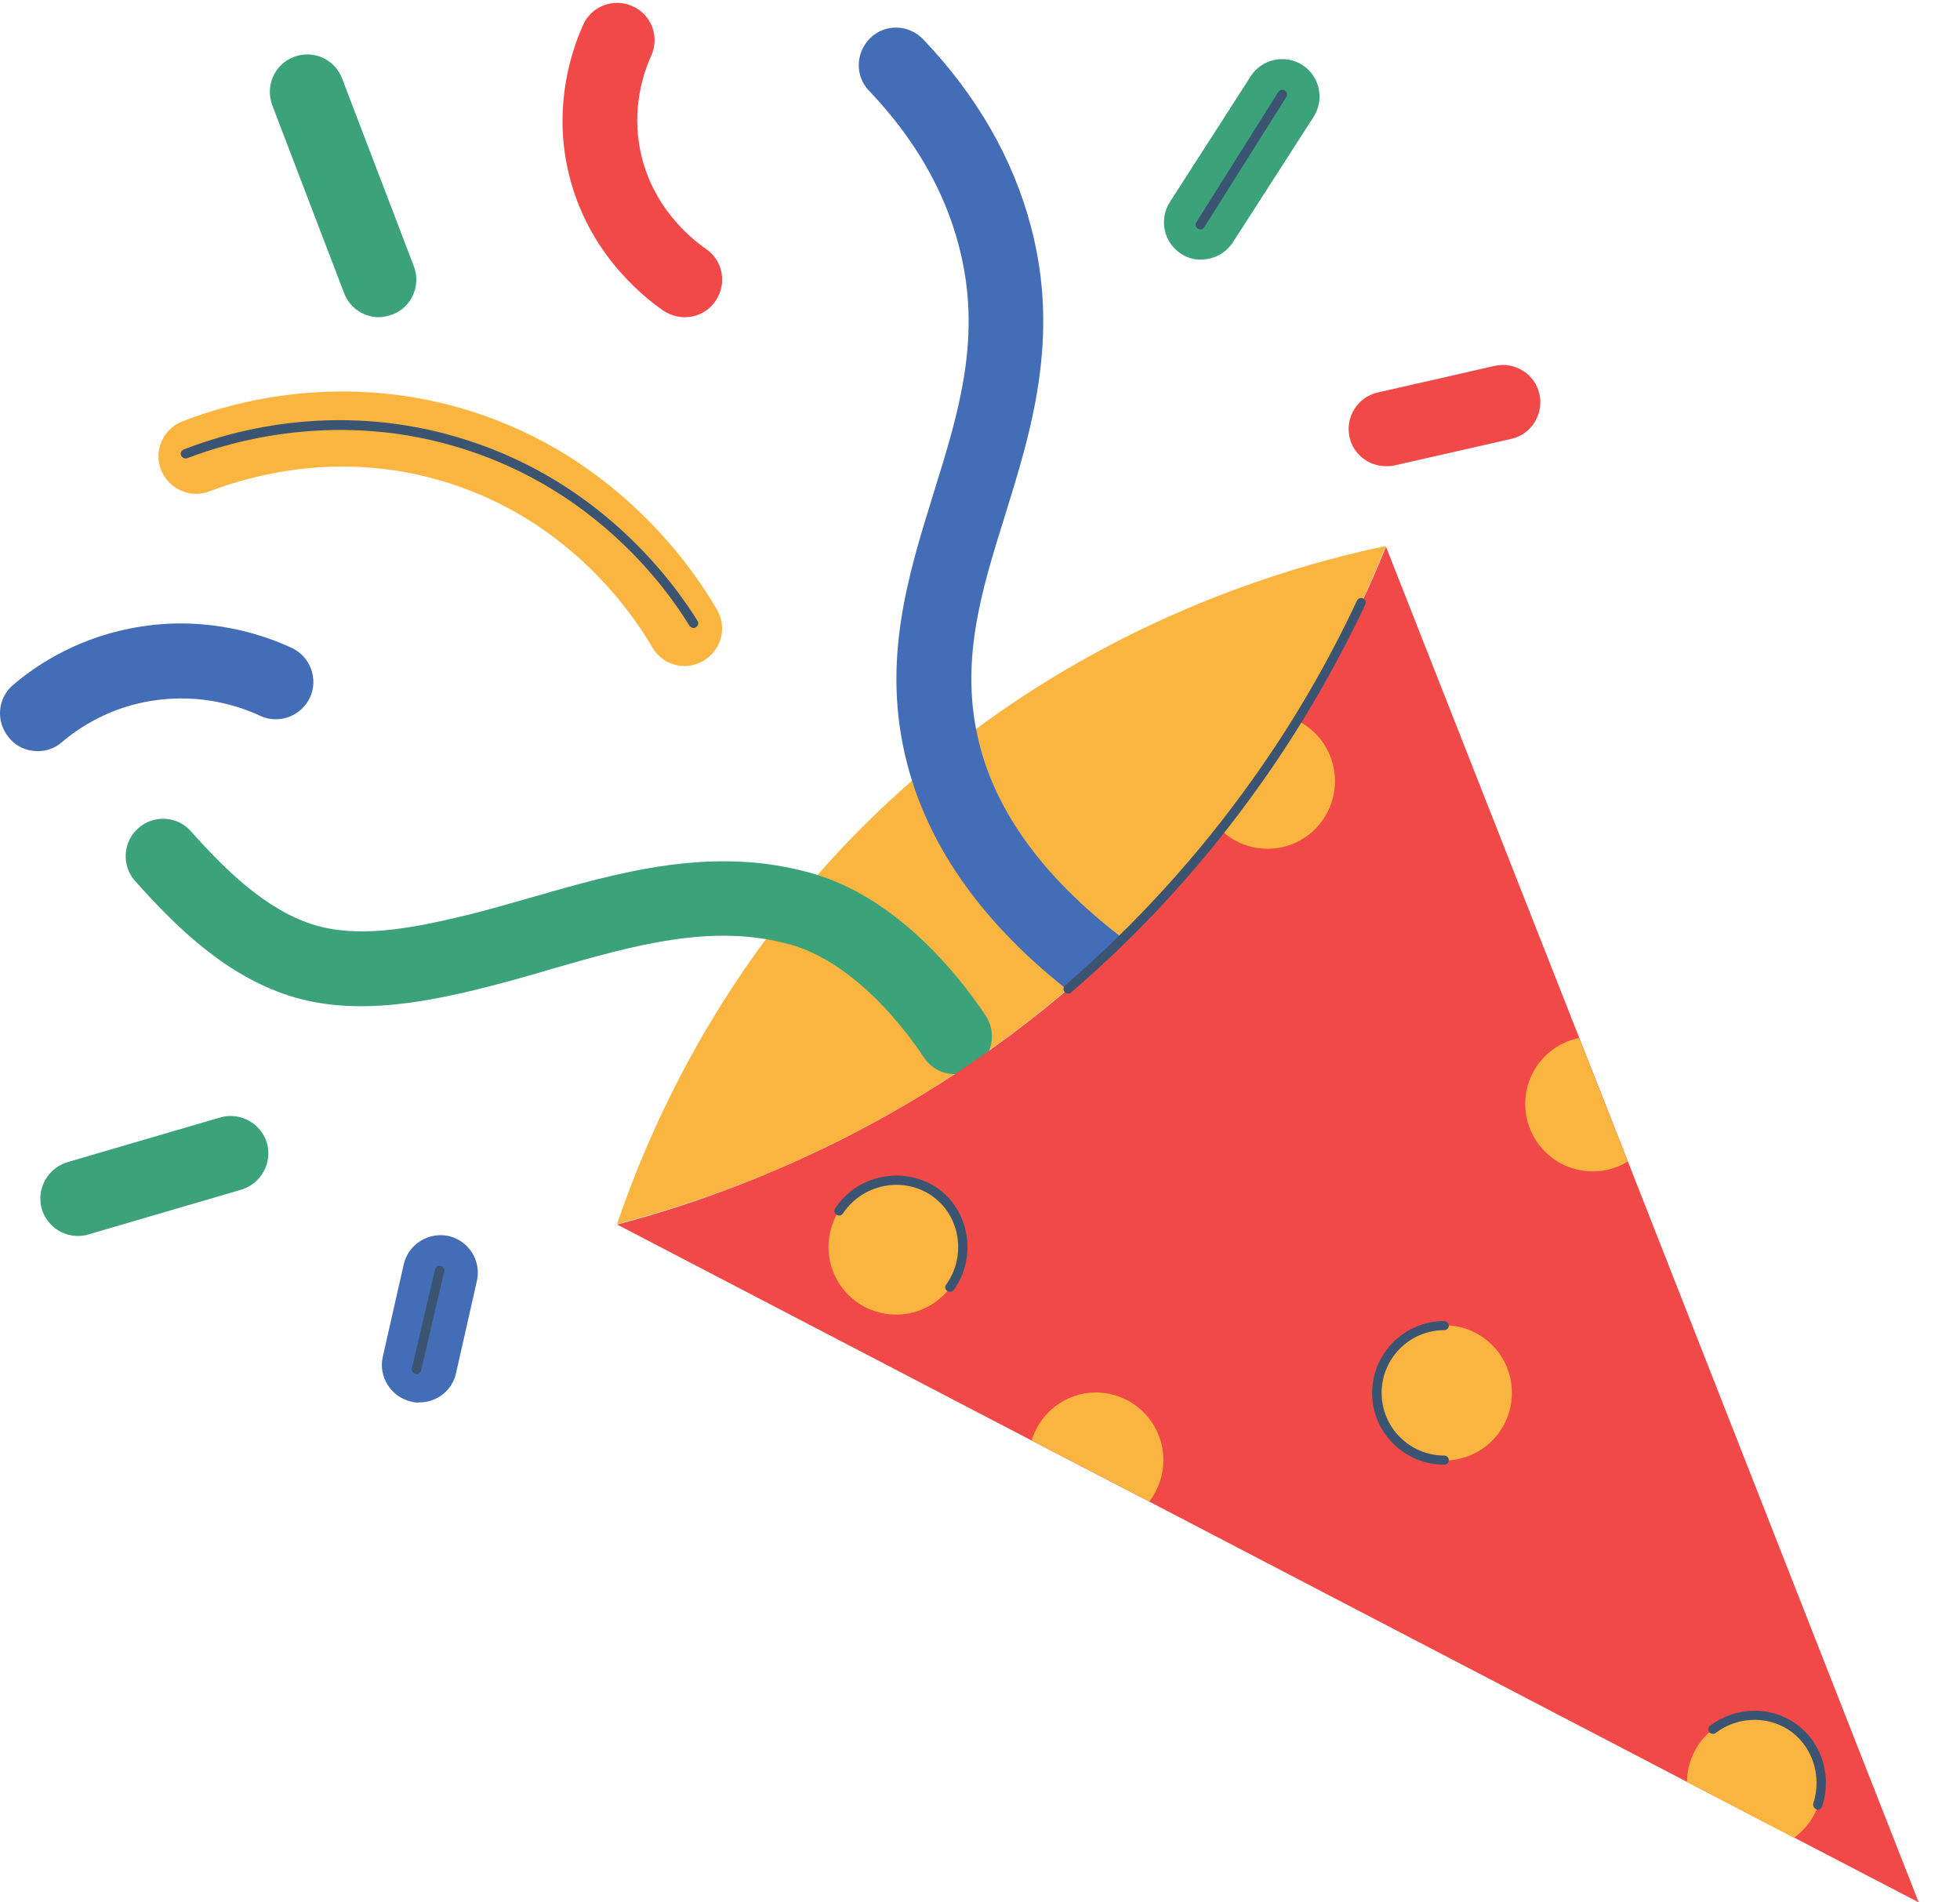 <svg width="34" height="33" viewBox="0 0 34 33" fill="none" xmlns="http://www.w3.org/2000/svg">
<path d="M18.449 11.64C17.243 12.351 15.992 13.287 14.8 14.507C12.37 17.011 11.236 19.674 10.703 21.235C11.382 21.058 12.317 20.774 13.404 20.32C15.064 19.615 17.072 18.5 19.008 16.728C21.959 14.039 23.389 11.099 24.04 9.471C22.94 9.702 20.793 10.255 18.449 11.64Z" fill="#F9B53F"/>
<path d="M0.725 20.972C0.626 20.629 0.824 20.267 1.166 20.161L3.821 19.384C4.163 19.285 4.525 19.483 4.63 19.825C4.729 20.168 4.532 20.53 4.189 20.636L1.535 21.413C1.476 21.433 1.41 21.44 1.35 21.44C1.067 21.44 0.811 21.255 0.725 20.972ZM5.968 5.082L4.723 1.826C4.598 1.49 4.762 1.114 5.098 0.988C5.434 0.857 5.81 1.028 5.935 1.364L7.18 4.621C7.305 4.956 7.14 5.332 6.804 5.457C6.725 5.483 6.646 5.503 6.573 5.503C6.316 5.503 6.066 5.345 5.968 5.082ZM20.49 4.403C20.187 4.212 20.101 3.803 20.293 3.506L21.695 1.325C21.886 1.021 22.295 0.936 22.591 1.127C22.894 1.318 22.979 1.727 22.789 2.024L21.386 4.205C21.261 4.396 21.05 4.502 20.839 4.502C20.721 4.508 20.602 4.475 20.49 4.403ZM16.558 18.632C16.683 18.632 16.808 18.599 16.92 18.52C17.217 18.322 17.296 17.914 17.098 17.617C16.604 16.879 15.551 15.574 14.095 15.152C12.37 14.658 10.756 15.126 9.195 15.574C8.773 15.693 8.378 15.811 7.976 15.903C7.1 16.114 6.178 16.279 5.421 16.035C4.598 15.772 3.893 15.073 3.313 14.421C3.076 14.15 2.661 14.131 2.398 14.368C2.128 14.606 2.108 15.021 2.345 15.284C3.043 16.068 3.906 16.919 5.025 17.275C6.086 17.611 7.219 17.42 8.279 17.163C8.707 17.057 9.136 16.939 9.55 16.814C10.999 16.398 12.363 16.002 13.732 16.391C14.51 16.616 15.339 17.321 16.018 18.329C16.143 18.526 16.347 18.632 16.558 18.632Z" fill="#3BA27A"/>
<path d="M7.135 24.314C6.785 24.235 6.561 23.885 6.64 23.536L7.003 21.935C7.082 21.585 7.431 21.367 7.78 21.44C8.129 21.519 8.352 21.869 8.273 22.218L7.911 23.819C7.846 24.122 7.576 24.327 7.279 24.327C7.233 24.334 7.181 24.327 7.135 24.314ZM0.153 12.793C-0.078 12.516 -0.045 12.108 0.232 11.877C0.674 11.502 1.417 11.026 2.452 10.868C3.63 10.684 4.592 11.02 5.059 11.238C5.383 11.389 5.528 11.778 5.376 12.101C5.224 12.424 4.835 12.569 4.513 12.417C4.177 12.259 3.492 12.022 2.649 12.154C1.918 12.266 1.384 12.608 1.068 12.879C0.95 12.984 0.799 13.03 0.654 13.03C0.463 13.03 0.278 12.951 0.153 12.793ZM19.009 17.38C19.207 17.38 19.398 17.295 19.523 17.13C19.74 16.847 19.687 16.438 19.404 16.22C18.113 15.218 17.297 14.111 16.994 12.925C16.631 11.514 17.02 10.262 17.435 8.938C17.883 7.494 18.396 5.859 17.883 3.929C17.573 2.748 16.941 1.655 16.012 0.679C15.762 0.422 15.354 0.409 15.097 0.659C14.84 0.91 14.827 1.319 15.077 1.576C15.855 2.393 16.381 3.295 16.631 4.258C17.047 5.826 16.631 7.151 16.197 8.548C15.749 9.992 15.281 11.482 15.736 13.247C16.118 14.724 17.086 16.068 18.614 17.248C18.733 17.341 18.871 17.38 19.009 17.38Z" fill="#446DB7"/>
<path d="M23.411 7.586C23.332 7.237 23.55 6.888 23.898 6.809L25.927 6.347C26.276 6.268 26.625 6.486 26.704 6.835C26.783 7.184 26.566 7.534 26.216 7.613L24.188 8.074C24.142 8.087 24.089 8.087 24.043 8.087C23.747 8.087 23.477 7.883 23.411 7.586ZM19.011 16.735C19.861 15.963 20.579 15.172 21.191 14.401C21.706 13.748 22.147 13.109 22.515 12.51C23.247 11.316 23.734 10.249 24.043 9.485L27.396 18.006L28.239 20.148L33.284 33L31.117 31.873L29.266 30.911L19.934 26.047L17.891 24.986L10.706 21.242C12.432 20.787 15.804 19.654 19.011 16.735ZM11.879 5.503C12.083 5.503 12.287 5.405 12.412 5.22C12.616 4.924 12.544 4.522 12.247 4.318C11.971 4.127 11.305 3.579 11.108 2.617C10.956 1.879 11.16 1.266 11.299 0.962C11.444 0.633 11.299 0.251 10.97 0.106C10.64 -0.039 10.259 0.106 10.114 0.435C9.916 0.877 9.613 1.787 9.837 2.88C10.127 4.304 11.101 5.108 11.51 5.391C11.622 5.464 11.754 5.503 11.879 5.503Z" fill="#F14947"/>
<path d="M19.008 24.155C19.654 24.155 20.181 24.676 20.181 25.329C20.181 25.599 20.089 25.849 19.937 26.047L17.896 24.986C18.041 24.505 18.488 24.155 19.008 24.155ZM27.393 18.006L28.236 20.148C28.058 20.26 27.854 20.32 27.63 20.32C26.984 20.32 26.458 19.799 26.458 19.147C26.458 18.586 26.859 18.111 27.393 18.006ZM15.544 20.458C16.19 20.458 16.717 20.985 16.717 21.631C16.717 22.277 16.197 22.804 15.544 22.804C14.899 22.804 14.372 22.284 14.372 21.631C14.372 20.985 14.893 20.458 15.544 20.458ZM25.055 22.989C25.7 22.989 26.227 23.509 26.227 24.162C26.227 24.808 25.706 25.335 25.055 25.335C24.403 25.335 23.882 24.815 23.882 24.162C23.882 23.509 24.41 22.989 25.055 22.989ZM30.436 29.751C31.081 29.751 31.608 30.272 31.608 30.924C31.608 31.319 31.417 31.663 31.121 31.88L29.264 30.911C29.27 30.265 29.79 29.751 30.436 29.751ZM22.512 12.503C22.895 12.694 23.158 13.089 23.158 13.55C23.158 14.197 22.637 14.724 21.986 14.724C21.676 14.724 21.387 14.599 21.183 14.401C21.703 13.748 22.144 13.109 22.512 12.503ZM3.163 7.31C4.038 6.967 5.823 6.486 7.898 7.053C10.565 7.784 11.962 9.755 12.435 10.572C12.62 10.881 12.514 11.277 12.205 11.462C12.1 11.521 11.988 11.554 11.876 11.554C11.652 11.554 11.435 11.435 11.316 11.231C10.921 10.552 9.762 8.918 7.555 8.311C5.843 7.837 4.361 8.245 3.637 8.522C3.301 8.654 2.926 8.482 2.794 8.153C2.662 7.823 2.827 7.441 3.163 7.31Z" fill="#F9B53F"/>
<path d="M7.205 23.832C7.159 23.819 7.133 23.779 7.146 23.733L7.547 22.02C7.561 21.974 7.6 21.948 7.646 21.96C7.692 21.974 7.719 22.014 7.705 22.059L7.304 23.773C7.297 23.812 7.264 23.839 7.225 23.839C7.218 23.832 7.212 23.832 7.205 23.832ZM20.779 3.968C20.74 3.941 20.726 3.895 20.753 3.856L22.175 1.595C22.202 1.556 22.248 1.549 22.287 1.569C22.327 1.595 22.34 1.641 22.314 1.681L20.891 3.941C20.878 3.968 20.851 3.981 20.825 3.981C20.805 3.974 20.792 3.974 20.779 3.968ZM11.96 10.855C11.546 10.176 10.334 8.522 8.068 7.797C5.874 7.086 3.965 7.672 3.247 7.949C3.208 7.962 3.162 7.942 3.142 7.902C3.122 7.863 3.148 7.81 3.188 7.797C4.096 7.441 5.953 6.941 8.114 7.639C10.426 8.383 11.671 10.078 12.099 10.769C12.125 10.809 12.112 10.855 12.072 10.881C12.059 10.888 12.046 10.894 12.033 10.894C12.007 10.894 11.98 10.881 11.96 10.855ZM18.468 17.209C18.441 17.176 18.441 17.123 18.474 17.097C19.7 16.035 20.799 14.83 21.734 13.511C22.426 12.543 23.032 11.501 23.539 10.42C23.559 10.381 23.605 10.361 23.644 10.381C23.684 10.4 23.704 10.446 23.684 10.486C23.17 11.573 22.564 12.622 21.866 13.603C20.924 14.935 19.818 16.154 18.58 17.216C18.566 17.229 18.547 17.235 18.527 17.235C18.507 17.235 18.481 17.229 18.468 17.209ZM16.433 22.396C16.393 22.369 16.387 22.317 16.413 22.284C16.762 21.796 16.663 21.11 16.189 20.761C15.958 20.59 15.655 20.517 15.359 20.57C15.056 20.623 14.793 20.794 14.621 21.051C14.595 21.09 14.549 21.097 14.509 21.071C14.47 21.044 14.463 20.998 14.489 20.959C14.687 20.662 14.984 20.471 15.333 20.412C15.668 20.352 16.017 20.432 16.288 20.629C16.828 21.031 16.946 21.816 16.545 22.376C16.531 22.396 16.505 22.409 16.479 22.409C16.466 22.409 16.446 22.402 16.433 22.396ZM31.508 31.385C31.469 31.372 31.443 31.326 31.456 31.28C31.613 30.792 31.429 30.258 31.008 29.995C30.625 29.758 30.125 29.784 29.763 30.061C29.73 30.087 29.677 30.081 29.651 30.048C29.625 30.015 29.631 29.962 29.664 29.936C30.085 29.619 30.658 29.586 31.093 29.863C31.581 30.166 31.791 30.772 31.607 31.339C31.594 31.372 31.561 31.398 31.528 31.398C31.528 31.385 31.522 31.385 31.508 31.385ZM25.054 25.408C25.1 25.408 25.133 25.368 25.133 25.329C25.133 25.282 25.093 25.249 25.054 25.249C24.454 25.249 23.967 24.762 23.967 24.162C23.967 23.562 24.454 23.074 25.054 23.074C25.1 23.074 25.133 23.035 25.133 22.995C25.133 22.956 25.093 22.916 25.054 22.916C24.362 22.916 23.802 23.476 23.802 24.168C23.802 24.848 24.362 25.408 25.054 25.408Z" fill="#3A5471"/>
</svg>
